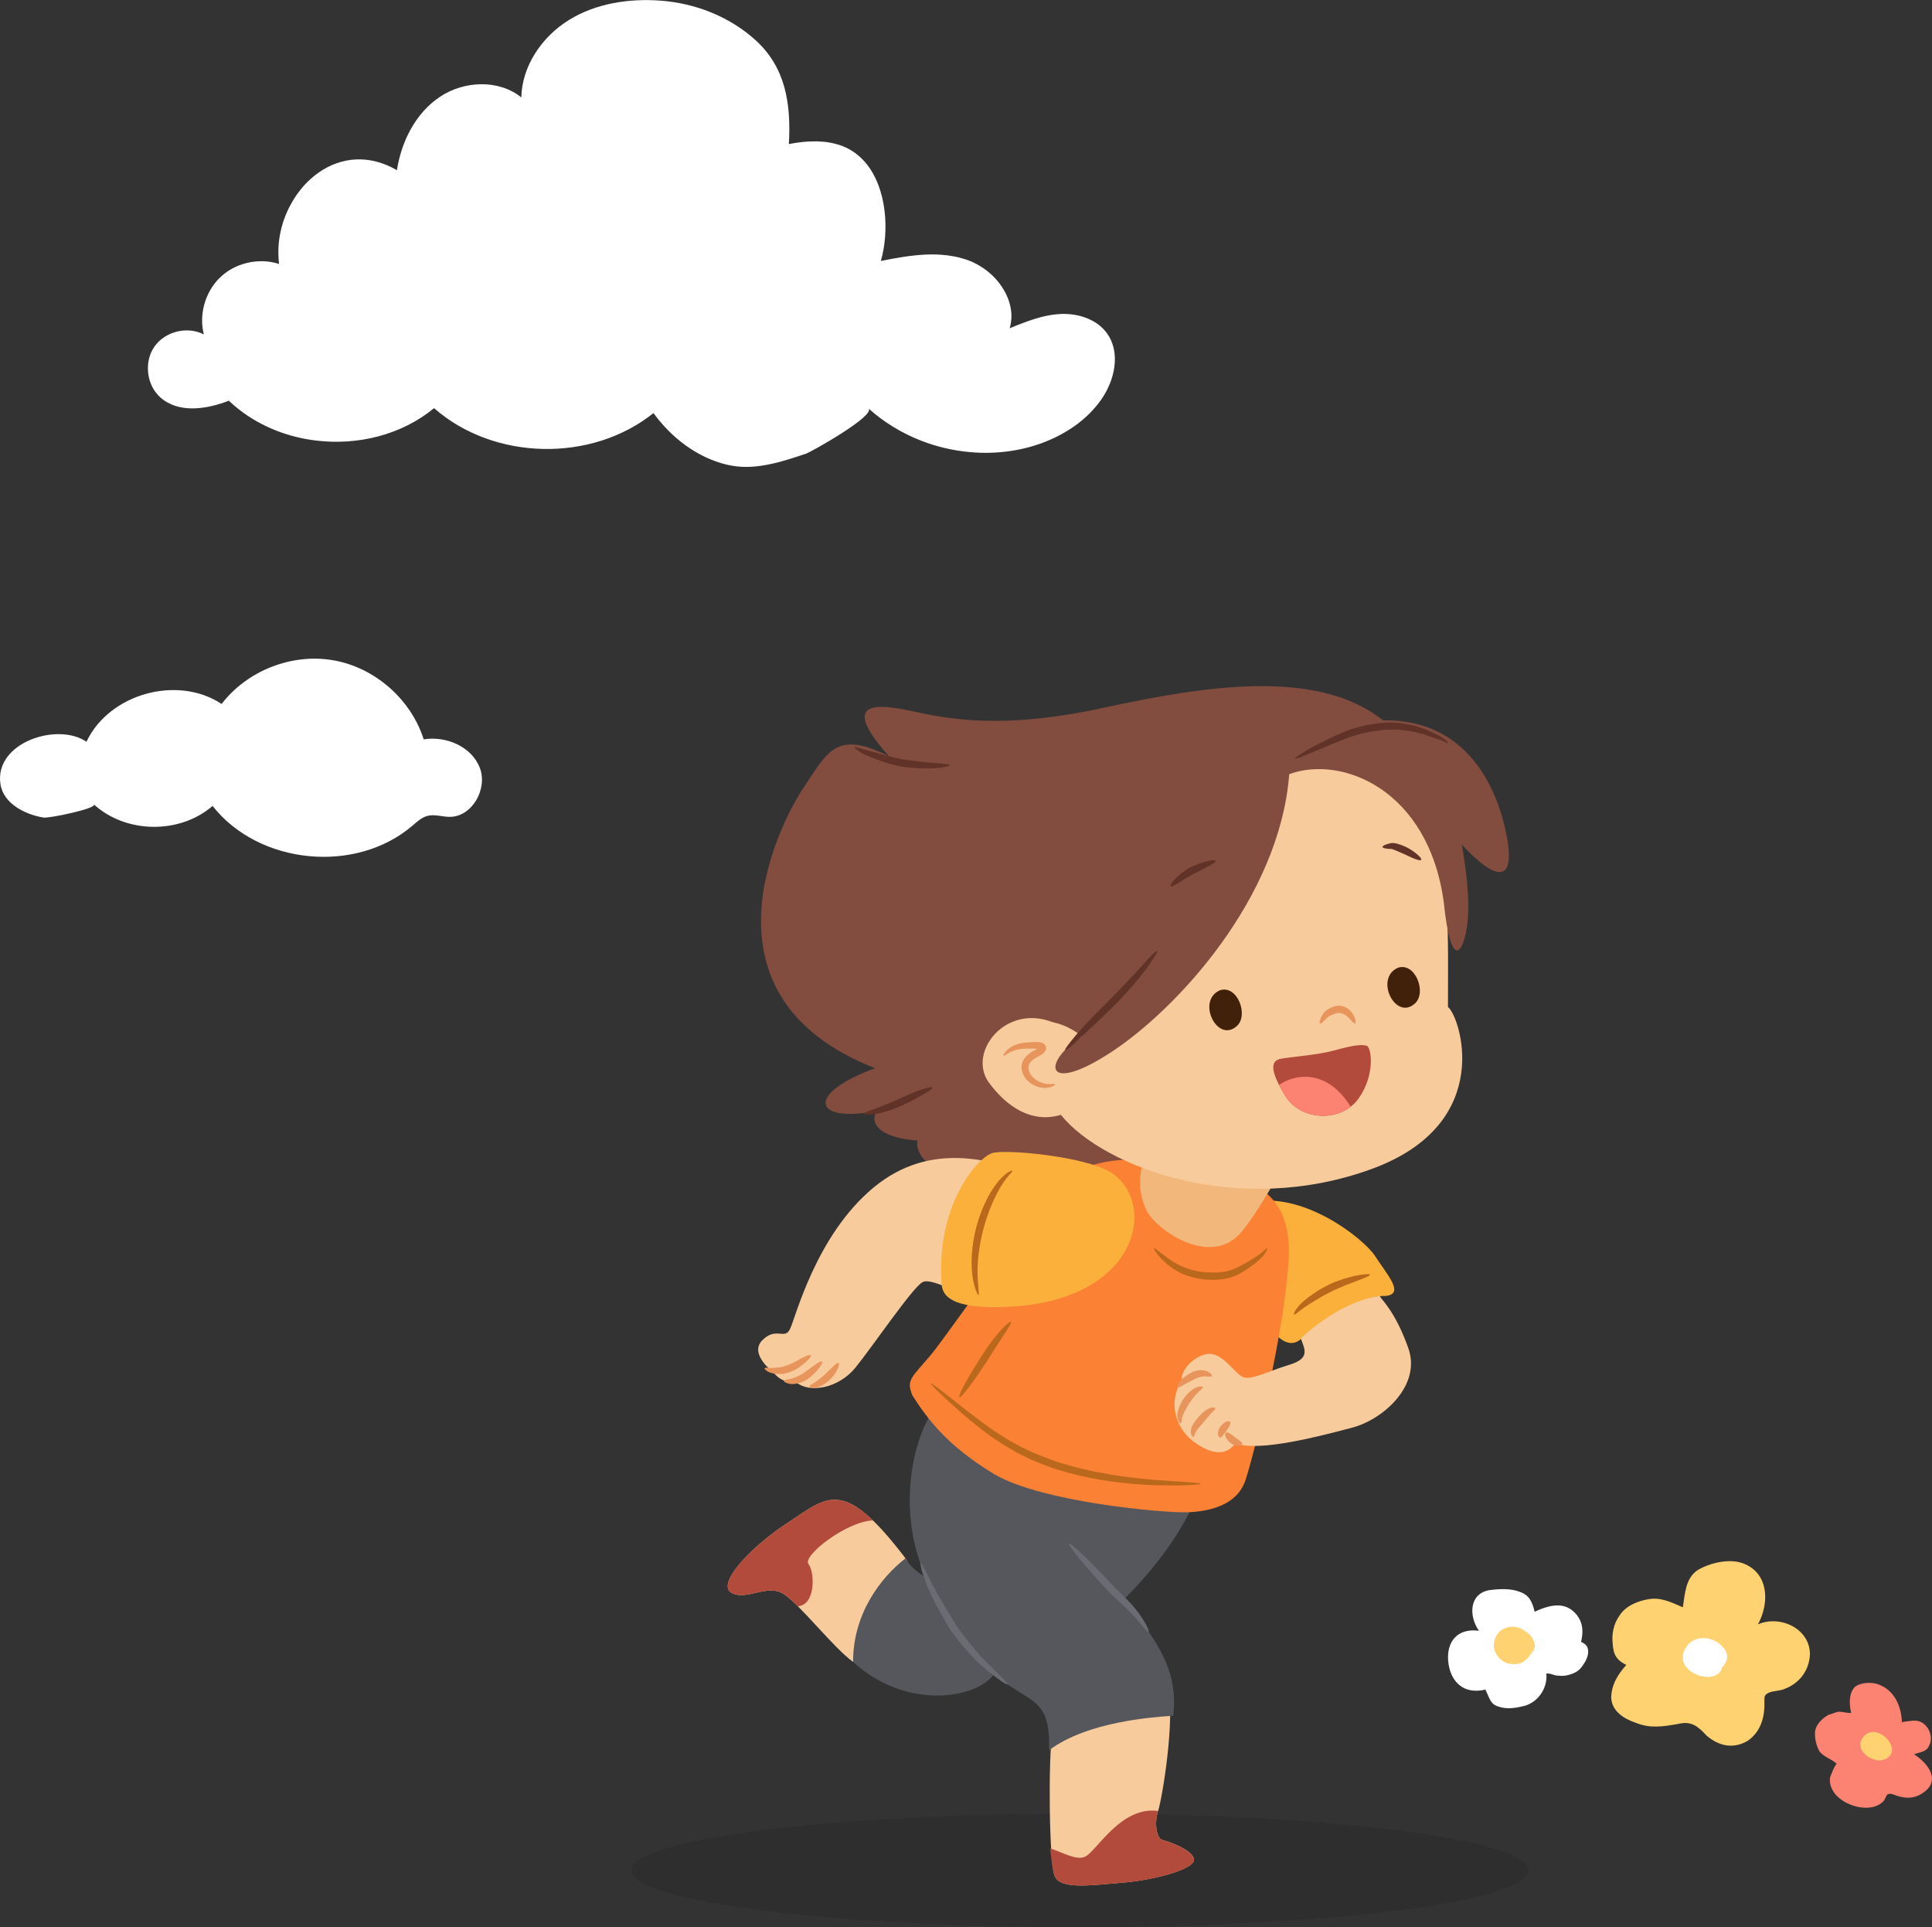 <?xml version="1.0" encoding="UTF-8"?>
<svg id="a" data-name="objects" xmlns="http://www.w3.org/2000/svg" viewBox="0 0 349.93 348.97">
  <rect x="0" y="0" width="349.93" height="348.97" fill="#333333" stroke="none"/>
  <path d="m15.66,134.32c4.1-8.69,16.47-12.15,24.48-6.84,4.63-6.05,12.74-9.23,20.25-7.91,7.5,1.31,14.06,7.06,16.35,14.32,4.05-.67,8.67,1.3,10.16,5.13,1.48,3.83-1.38,8.93-5.49,8.9-1.35-.01-2.71-.52-4.01-.17-1.04.28-1.86,1.06-2.69,1.76-10.29,8.82-27.84,7.08-36.21-3.57-5.92,5.16-15.73,5.03-21.51-.29.78.71-8.07,2.56-9.08,2.4-3.23-.51-7.29-2.46-7.83-6.06-1.13-7.53,10.33-11.26,15.58-7.67Z" style="fill: #fff;"/>
  <ellipse cx="195.59" cy="338.69" rx="81.25" ry="10.28" style="opacity: .1;"/>
  <path d="m200.51,60.37c-.7-.97-1.61-1.73-2.66-2.29-1.39-.75-3-1.14-4.61-1.22-.4-.02-.8-.02-1.2,0-1.19.06-2.37.27-3.52.57-.77.2-1.53.44-2.29.71s-1.5.56-2.25.85c-.37.15-.74.3-1.11.45.1-.32.17-.64.22-.96.05-.32.09-.64.1-.96.03-.7-.05-1.4-.2-2.09-.1-.48-.25-.95-.43-1.41-.09-.23-.19-.45-.29-.67-.64-1.33-1.56-2.57-2.68-3.61-.25-.23-.51-.45-.77-.66-.43-.34-.89-.65-1.36-.93-.21-.13-.42-.25-.63-.36-.5-.26-1-.5-1.52-.68-1.57-.56-3.18-.86-4.83-.98-.99-.07-1.98-.07-2.98-.02-2.66.13-5.35.62-7.96,1.15,1.56-5.39,1.11-13.1-2.69-17.7-1.27-1.53-2.91-2.72-4.97-3.36,0,0,0,0,0,0-.4-.12-.81-.22-1.22-.31-.11-.02-.22-.04-.33-.06-.32-.06-.63-.11-.95-.14-.1-.01-.21-.02-.31-.03-.35-.03-.69-.05-1.04-.06-.07,0-.14,0-.2,0-.42,0-.83,0-1.25.02h0c-1.24.06-2.49.23-3.7.47.41-7.26-.55-13.87-6.08-18.86-4.7-4.25-10.93-6.67-17.23-7.12-5.71-.41-11.65.5-16.52,3.51-4.87,3-8.5,8.3-8.63,14.02-4.1-3.31-10.39-3.03-14.77-.09-4.38,2.94-6.95,8.06-7.76,13.27-1.26-.74-2.51-1.24-3.74-1.56h0c-5.05-1.31-9.76.68-13.05,4.3-.04.04-.08.08-.11.12-.16.18-.31.36-.46.55-.06.07-.12.14-.17.21-.14.17-.27.35-.4.53-.07.09-.13.18-.2.27-.12.17-.24.34-.35.52-.07.1-.14.21-.2.32-.11.17-.21.34-.31.52-.07.12-.13.24-.2.36-.09.17-.19.34-.28.51-.07.13-.13.27-.2.41-.08.16-.16.33-.23.49-.1.23-.19.46-.29.69-.08.19-.15.38-.22.58-.07.2-.14.39-.21.59-.04.14-.08.28-.12.42-.06.19-.11.38-.16.57-.04.14-.07.29-.1.43-.04.19-.09.38-.13.57-.03.15-.06.29-.08.44-.03.19-.07.39-.09.58-.02.15-.04.29-.06.44-.02.2-.04.4-.06.6-.01.14-.02.28-.03.43-.01.21-.02.42-.02.63,0,.13,0,.27,0,.4,0,.23.01.46.02.69,0,.11,0,.23.01.34.02.34.05.69.1,1.03-1.88-.61-3.93-.65-5.85-.18-.44.11-.87.24-1.3.4-1.27.48-2.45,1.2-3.44,2.13-.35.32-.67.67-.96,1.04-1.18,1.47-1.96,3.27-2.26,5.14-.22,1.4-.17,2.85.18,4.23-2.98-1.55-7.03-.55-8.95,2.21-.48.69-.81,1.46-1,2.28-.09.41-.15.82-.17,1.24-.02.42-.01.84.04,1.25.14,1.25.59,2.46,1.33,3.46.25.33.53.65.84.93.4.37.84.68,1.3.94s.94.47,1.44.63c.5.16,1.02.28,1.55.35,1.59.22,3.29.07,4.94-.3.28-.06.55-.13.82-.2.55-.15,1.08-.32,1.61-.5.26-.09.52-.19.78-.29.61.59,1.25,1.14,1.92,1.65,3.99,3.1,8.86,4.97,13.89,5.57,7.55.91,15.48-1.02,21.36-5.87,10.81,9.5,28.51,9.9,39.74.89,3.23,4.44,7.84,8.01,13.18,9.32.62.15,1.23.26,1.85.33.61.07,1.22.1,1.83.1.3,0,.61-.01.91-.03.6-.03,1.21-.1,1.81-.19.6-.09,1.2-.2,1.79-.33.6-.13,1.19-.28,1.78-.44,1.48-.41,2.95-.9,4.41-1.38,1.11-.37,12.76-6.98,11.38-8.23,2.77,2.5,5.99,4.46,9.46,5.82,2.82,1.11,5.8,1.81,8.82,2.09.69.06,1.38.11,2.07.13,2.48.07,4.97-.16,7.39-.69,2.11-.46,4.19-1.17,6.13-2.11,1.3-.63,2.54-1.37,3.7-2.21,1.74-1.27,3.28-2.78,4.53-4.54,2.5-3.5,3.63-8.54,1.13-12.04Z" style="fill: #fff;"/>
  <g>
    <path d="m231.26,241.85c1.17,1.17,3,2.17,4.67.33s10.33-7.67,15-7.5c3.67-.33.17-4-1.83-7.17-2-3.17-13.34-12.17-23-9.67-9.67,2.67,4.5,23.67,5.17,24Z" style="fill: #fbb03b;"/>
    <path d="m154.51,300.94c-3.5-2.5-9.5-10.25-12.5-12.25s-6.75,1.25-9.5-.25,3-8,10.25-12.75,10-8.25,21.25,6.5c3.75,5.5-9.5,18.75-9.5,18.75Z" style="fill: #f7cb9c;"/>
    <path d="m190.59,313.85c-.75,4.75-.58,23.33.42,25.83s6.25,1.75,12.25,1.25,13.25-2.5,13-4.25-4.75-3.25-5.75-3.5-1.5-3-.75-5.25,3.08-16.33,1.83-22.58-19,2.5-21,8.5Z" style="fill: #f7cb9c;"/>
    <path d="m169.01,255.44c-4,5.75-6.5,19-1.25,30.25-3-1.75-3.75-3.5-3.75-3.5-4.5,3.5-9.5,10-9.5,18.75,9.5,8.75,22.25,6.75,25.5,2.25,6.75,5.5,10.25,4,10,13.75,7-5.25,19-6,22.5-6.25.75-7-1.5-12.25-9-21,11.5-11.5,13.75-20.25,13.75-20.25l-48.25-14Z" style="fill: #56575c;"/>
    <path d="m167.76,204.19c-6,4.75,5,13,24,12s39.25-6.5,49.5-15.5-34.75-20.5-34.75-20.5l-38.75,24Z" style="fill: #824c3f;"/>
    <path d="m165.26,252.69c-1.17-2.83-.17-3.17,3.33-7.33s22.14-31.68,26.79-33.53c10.5-4.17,18.17,0,23.83.67,5.67.67,14.83,2.33,14.21,15.19-.65,13.32-6.33,35.83-7.83,40.33s-6.33,5.67-10.5,5.83-26.67-1.83-35.17-7c-8.5-5.17-12-10-14.67-14.17Z" style="fill: #fb8135;"/>
    <path d="m207.92,208.35c-1.67,3.33-2,7-.33,10.67s11.79,10.75,17.33,4c3.83-4.67,9.33-15.17,9.33-15.17l-26.33.5Z" style="fill: #f2b87b;"/>
    <path d="m192.26,202.02c7.67,9.33,31.9,18.52,56.17,9.67,22.83-8.33,15.83-28,13.83-29.33,0-26,2-47.33-34.67-46.33s-55.67,35.33-35.33,66Z" style="fill: #f7cb9c;"/>
    <path d="m241.44,190.27c-2.67.74-7.42,1.1-9.42,1.45-2.01.35-1.96,2.29.81,6.79,2.77,4.5,10.11,4.81,13.23.42,3.12-4.39,2.33-9.37,1.45-9.57-.89-.2-1.88-.24-6.06.91Z" style="fill: #b34b3d;"/>
    <path d="m244.64,200.4c-4.25-6.8-9.97-6.03-12.98-3.93.32.61.7,1.29,1.16,2.04,2.41,3.91,8.27,4.65,11.82,1.89Z" style="fill: #fc8271;"/>
    <path d="m245.42,185.35c-.09.03-.22-.05-.37-.21-.08-.08-.16-.18-.25-.29-.11-.1-.22-.22-.34-.36-.49-.49-1.23-1.16-2.09-1.04-.33,0-.64.17-.96.27l-.12.05c-.59.15-1.06.67-1.43,1.05-.37.38-.65.6-.77.52-.12-.08-.09-.41.11-.94.2-.49.6-1.36,1.69-1.82l-.12.05c.44-.22.91-.47,1.5-.5.37-.07.75.06,1.1.12.31.16.65.27.87.49.49.38.79.83.99,1.22.09.2.16.38.22.54.04.17.06.31.07.43.02.24-.01.38-.1.41Z" style="fill: #e8955d;"/>
    <g>
      <path d="m221.13,179.8c2.75-1.01,4.46,4.71,2.16,5.93-1.92,1.02-3.5-.86-3.74-2.57-.17-1.22.46-2.95,1.58-3.36Z" style="fill: #42210b;"/>
      <path d="m221.26,180.28c2.11-.66,2.88,2.72,2.45,4.17-.17.59-.63.87-1.19,1.03-.89.27-1.65-.52-2.06-1.18-.8-1.26-.53-3.41.92-4.08.58-.27.08-1.13-.5-.86-4.24,1.96-.31,9.72,3.2,6.38,2.08-1.98.03-7.41-3.09-6.43-.61.19-.35,1.16.27.96Z" style="fill: #42210b;"/>
    </g>
    <g>
      <path d="m253.38,175.72c2.75-1.01,4.46,4.71,2.16,5.93-1.92,1.02-3.5-.86-3.74-2.57-.17-1.22.46-2.95,1.58-3.36Z" style="fill: #42210b;"/>
      <path d="m253.51,176.2c2.11-.66,2.88,2.72,2.45,4.17-.17.59-.63.86-1.19,1.03-.89.27-1.65-.52-2.06-1.18-.8-1.26-.53-3.41.92-4.08.58-.27.08-1.13-.5-.86-4.24,1.96-.31,9.72,3.2,6.38,2.08-1.98.03-7.41-3.09-6.43-.61.19-.35,1.16.27.96Z" style="fill: #42210b;"/>
    </g>
    <path d="m196.01,187.69c-7.25,4.5-7,10.75,5,3s30.75-28,32.5-50.5c9.5-3.5,25.25,2.75,28,23.25,1.25,12.25,3.5,9.5,4.25,4s-1-14.5-1-14.5c6.25,6.75,10,7.25,8-2.25s-8-20.5-22.25-20.25c-12-9.5-32.25-6.25-50.75-2.25s-28,2-35,.5-12.25-1.25-3.75,8.25c-9.5-4.75-11-1-15.5,5.75s-20.25,37.75,13,50.75c-12.5,4.5-11.5,10,.25,7.75-2,3.75,4.25,6,12,5.25s16.25-6.5,16.25-6.5c-12.75-7.5-1.75-20.75,9-12.25Z" style="fill: #824c3f;"/>
    <path d="m195.13,200.44c-5.5,3.62-11.38,1.88-16-4.38s5.38-17.25,15.62-8.38c-8.38,5.38-2.38,9.25,1,8-.88.5-.62,4.75-.62,4.75Z" style="fill: #f7cb9c;"/>
    <path d="m220.17,155.88c.13.38-1.81,1.25-4.05,2.4-2.2,1.21-3.81,2.5-4.11,2.22-.24-.2,1.08-2.05,3.49-3.38,2.42-1.23,4.58-1.55,4.68-1.24Z" style="fill: #613328;"/>
    <path d="m257.42,155.69c-.09.16-.54.08-1.2-.17-.65-.24-1.49-.71-2.37-1.06-.21-.1-.44-.2-.69-.3-.22-.09-.44-.2-.62-.26-.2-.09-.32-.11-.46-.16-.18,0-.35-.01-.51-.02-.69-.05-1.18-.17-1.16-.36.02-.19.38-.38,1.06-.57.18-.05.39-.1.61-.14.26,0,.58.02.81.09.27.06.49.14.73.22.22.07.46.16.73.28,1.06.44,1.82,1.04,2.36,1.49.52.45.8.81.71.97Z" style="fill: #613328;"/>
    <path d="m191.09,196.35c.03.08-.19.27-.71.48-.51.17-1.35.29-2.32,0-.94-.3-2.1-.91-2.73-2.24-.31-.64-.43-1.52-.11-2.32.33-.78.96-1.35,1.6-1.76.35-.24.68-.37.94-.52.08-.04.03,0,.06-.03.01,0,.01-.02,0-.03,0,0,0,0-.03-.01-.14,0-.28-.02-.43-.02-.59,0-1.15,0-1.68,0-.5,0-.95.06-1.36.15-1.64.38-2.41,1.29-2.57,1.12-.06-.05.05-.33.4-.75.34-.41.98-.92,1.91-1.27.46-.17.99-.29,1.56-.34.27-.02.55-.04.83-.06.28-.02.58-.04.89-.06.15,0,.32,0,.48,0,.27,0,.57.07.86.11.22.11.46.21.6.4.15.19.22.47.19.71-.03.25-.15.47-.35.69-.19.21-.53.42-.74.54-.32.19-.63.31-.86.47-.53.33-.92.72-1.12,1.14-.18.43-.15.9.03,1.34.35.91,1.21,1.52,1.93,1.85.75.33,1.43.38,1.91.37.47-.04.77-.06.8.03Z" style="fill: #e8955d;"/>
    <path d="m262.26,134.52c-.07.08-.48-.12-1.17-.45-.38-.12-.8-.3-1.36-.46-.54-.16-1.16-.39-1.86-.66l.05.02c-.62-.15-1.29-.32-2-.49-.73-.13-1.51-.21-2.33-.34-1.63-.1-3.44,0-5.31.36-3.9.67-7.16,2.39-9.65,3.34-2.44,1.03-3.94,1.69-4.04,1.52-.09-.14,1.28-1.1,3.65-2.36,1.19-.6,2.6-1.32,4.23-2.05,1.62-.75,3.54-1.36,5.58-1.74,1.97-.37,3.9-.45,5.67-.27.86.16,1.69.29,2.45.47.75.24,1.45.47,2.1.68h.02s.03.02.03.02c1.21.61,2.34,1.06,3.03,1.51.68.51.98.85.92.92Z" style="fill: #613328;"/>
    <path d="m209.59,172.19c.15.11-.58,1.29-1.87,3.12-.67.89-1.51,1.92-2.45,3.07-.99,1.09-2.06,2.32-3.27,3.52-2.41,2.41-4.68,4.47-6.28,5.99-1.59,1.52-2.66,2.42-2.8,2.3-.14-.12.68-1.23,2.13-2.95,1.45-1.71,3.63-3.89,6.01-6.27,1.2-1.19,2.28-2.37,3.31-3.41.98-1.08,1.88-2.04,2.64-2.85,1.46-1.66,2.44-2.64,2.59-2.53Z" style="fill: #613328;"/>
    <path d="m185.42,212.02c-5.5-1.5-16.67-5.67-27.17,3-10.5,8.67-14.17,23.67-15.17,25.67s-2.5-.5-5,2,2,5.83,2,5.83c1.67,2.17,4.17,1.83,4.17,1.83,2.5,2,7.67,1,10.67-2.67s10.33-14.5,12.17-15.5,7.67,3.17,11.67,2.67,6.67-22.83,6.67-22.83Z" style="fill: #f7cb9c;"/>
    <path d="m235.59,242.35c.83,2.17,1.67,3.67-2.17,4.83s-6.83,2.83-8.33,2.17-3.67-4.5-6.33-4.17-5,3.17-4.67,4.67c-2.67,4.17-1.17,9,2.5,11.5s5.83,1.83,7.17,0c4.17,1.67,15.5-1.33,21.17-2.83s12.5-7.67,10.17-14.33-4.88-8.83-5.21-9.5c-7.5,1-14.29,7.67-14.29,7.67Z" style="fill: #f7cb9c;"/>
    <path d="m179.59,208.85c-2.92,1.12-10.04,9.81-9.04,23.47,0,3.17,3.46,4.68,11.83,4.33,24-1,27.33-18.83,18.88-24.31-4.57-2.96-19.5-4.33-21.67-3.5Z" style="fill: #fbb03b;"/>
    <path d="m182.46,305.02c-.12.13-1.39-.72-3.34-2.28-.49-.38-1.01-.83-1.55-1.33-.27-.25-.56-.51-.85-.77-.28-.28-.55-.58-.84-.89-1.17-1.23-2.27-2.61-3.42-4.18-.27-.4-.56-.79-.8-1.2-.23-.41-.46-.82-.68-1.22-.44-.77-.86-1.52-1.26-2.23-.41-.7-.75-1.42-1.06-2.1-.31-.68-.61-1.31-.84-1.88-.39-1.15-.77-2.1-.94-2.79-.15-.7-.17-1.09-.09-1.12.09-.02.28.32.57.94.31.61.8,1.47,1.33,2.62.29.53.61,1.12.96,1.75.33.63.69,1.3,1.14,2,.42.7.87,1.44,1.33,2.2.22.38.44.76.66,1.15.23.38.51.75.76,1.13,1.08,1.48,2.2,2.94,3.25,4.13.26.3.5.61.76.89.27.27.53.54.78.8.5.52.96,1,1.42,1.42,1.76,1.72,2.85,2.83,2.72,2.98Z" style="fill: #6b6c73;"/>
    <path d="m208.06,295.53c-.18.11-.91-.86-2.18-2.31-.64-.72-1.41-1.57-2.33-2.41-.91-.89-2.04-1.8-3.06-2.92-4.1-4.41-7.12-8.11-6.87-8.37.25-.27,3.8,3.14,7.83,7.46.98,1.09,2.05,2,2.95,2.96.94.95,1.66,1.9,2.23,2.71,1.12,1.65,1.58,2.8,1.44,2.88Z" style="fill: #6b6c73;"/>
    <path d="m158.09,275.32c-6.63-6.4-9.56-3.42-15.33.37-7.25,4.75-13,11.25-10.25,12.75s6.5-1.75,9.5.25c.7.47,1.57,1.25,2.52,2.21l.06-.04c3.17-.33,3-6.16,1.83-7.67-1.09-1.4,6.7-7.61,11.67-7.87Z" style="fill: #b34b3d;"/>
    <path d="m196.59,336.19c-1.5.81-4.27-.78-6.39-1.5.24,2.42.53,4.29.81,5,1,2.5,6.25,1.75,12.25,1.25s13.25-2.5,13-4.25-4.75-3.25-5.75-3.5-1.5-3-.75-5.25c-6.67-.92-11,7.08-13.17,8.25Z" style="fill: #b34b3d;"/>
    <path d="m146.88,245.4c.1.15-.22.58-.83,1.16-.62.56-1.54,1.35-2.84,1.85-.32.12-.64.23-.97.29-.16.03-.3.08-.52.09-.15,0-.3,0-.45.01-.29.01-.57-.01-.83-.04-.26-.02-.51-.06-.73-.14-.22-.07-.42-.13-.58-.21-.16-.09-.29-.18-.39-.26-.2-.16-.29-.28-.25-.37.04-.08.2-.12.43-.11.12,0,.25.01.4.03.15,0,.33,0,.52,0,.19.01.4,0,.62-.03.22-.02.46-.03.72-.08.13-.02.26-.03.39-.05.07,0,.21-.06.34-.09.26-.06.53-.16.8-.26,1.08-.41,2.03-1.02,2.77-1.38.74-.38,1.27-.55,1.37-.39Z" style="fill: #e8955d;"/>
    <path d="m148.88,246.56c.13.13-.07.57-.52,1.17-.45.6-1.15,1.38-2.16,2.05-1.02.66-2.19.92-3,.84-.81-.13-1.24-.39-1.2-.55.04-.19.51-.27,1.16-.38.65-.16,1.47-.46,2.33-1.01,1.69-1.18,3.11-2.4,3.39-2.11Z" style="fill: #e8955d;"/>
    <path d="m151.88,246.81c.31.15-.21,1.79-1.74,3.2-.78.68-1.65,1.15-2.36,1.26-.71.11-1.15-.05-1.15-.21,0-.2.35-.38.84-.67.49-.29,1.11-.78,1.79-1.36,1.33-1.22,2.29-2.4,2.62-2.22Z" style="fill: #e8955d;"/>
    <path d="m219.51,249.19c-.1.17-.51.08-1.06.05-.56-.03-1.24.08-2,.45-.41.21-.79.42-1.15.6-.18.09-.34.18-.5.26-.14.09-.28.17-.41.24-.5.29-.85.51-1.01.4-.14-.09-.05-.54.39-1.1.11-.13.24-.28.39-.42.16-.13.32-.26.49-.4.36-.27.72-.5,1.22-.76.98-.51,2.15-.5,2.81-.17.67.32.91.72.82.85Z" style="fill: #e8955d;"/>
    <path d="m217.88,251.19c.04.2-.34.43-.83.9-.49.47-1.12,1.2-1.69,2.1-.28.43-.53.89-.75,1.31-.21.41-.36.76-.46,1.07-.19.59-.1,1.04-.27,1.13-.13.1-.62-.31-.65-1.23,0-.44.09-.95.27-1.45.18-.49.41-1.01.75-1.54.66-1.03,1.52-1.8,2.27-2.16.77-.36,1.33-.28,1.35-.12Z" style="fill: #e8955d;"/>
    <path d="m220.13,255.06c0,.2-.29.38-.67.78-.39.4-.9,1.02-1.49,1.74-.63.76-1.18,1.27-1.38,1.72-.23.44-.27.85-.46.89-.15.05-.49-.33-.44-1.12.05-.82.69-1.64,1.27-2.34.62-.75,1.33-1.38,1.99-1.67.67-.31,1.19-.17,1.18,0Z" style="fill: #e8955d;"/>
    <path d="m222.76,257.44c.27.26-.13,1.01-.64,1.66-.23.33-.45.58-.57.76-.14.17-.24.37-.42.45-.14.08-.42-.1-.51-.55-.09-.46.12-1,.43-1.44.67-.86,1.45-1.13,1.7-.88Z" style="fill: #e8955d;"/>
    <path d="m225.01,261.44c0,.17-.22.35-.65.38-.42.03-.99-.15-1.47-.51-.94-.75-1.16-1.68-.88-1.88.3-.22,1,.29,1.68.83.34.25.65.48.88.65.24.17.43.34.44.52Z" style="fill: #e8955d;"/>
    <path d="m229.51,226.06c.08.05-.05.36-.37.91-.35.52-.99,1.18-1.86,1.84-.85.64-1.91,1.44-3.25,2.09-1.36.64-3.1.92-4.75.85-1.69,0-3.32-.39-4.7-.91-1.39-.54-2.5-1.33-3.33-2.05-1.65-1.47-2.35-2.62-2.24-2.73.15-.15,1.11.79,2.82,1.99,1.67,1.23,4.32,2.36,7.48,2.38,1.61.05,2.99-.15,4.24-.65,1.23-.53,2.28-1.19,3.2-1.74.9-.55,1.57-1.04,2-1.41.4-.4.68-.62.76-.57Z" style="fill: #ba681c;"/>
    <path d="m183.38,212c.05.08-.19.35-.6.77-.38.47-.93,1.13-1.48,2.06-1.13,1.82-2.34,4.59-3.2,7.77-.83,3.2-1.11,6.19-1.04,8.35.07,2.16.36,3.49.15,3.55-.14.05-.76-1.23-1.08-3.48-.31-2.24-.17-5.42.69-8.76.89-3.33,2.3-6.17,3.71-7.97.68-.91,1.39-1.54,1.91-1.91.56-.34.9-.46.94-.38Z" style="fill: #ba681c;"/>
    <path d="m248.13,230.81c.04.18-.77.56-2.11,1.04-.66.27-1.45.56-2.32.89-.83.4-1.82.71-2.73,1.23-.47.25-.93.46-1.37.7-.44.26-.86.52-1.26.76-.81.47-1.5.92-2.07,1.31-1.13.79-1.73,1.43-1.89,1.31-.14-.08.22-.98,1.3-2.03.53-.52,1.22-1.07,2.01-1.61.4-.27.81-.55,1.24-.83.45-.27.95-.52,1.45-.78.99-.57,2.02-.85,2.92-1.2.92-.28,1.76-.48,2.47-.64,1.43-.25,2.32-.32,2.37-.14Z" style="fill: #ba681c;"/>
    <path d="m168.88,196.94c.07.17-.55.61-1.59,1.2-1.04.6-2.49,1.4-4.19,2.17-1.7.76-3.35,1.25-4.57,1.44-1.23.16-2,.11-2.02-.06-.03-.19.68-.46,1.79-.84,1.11-.41,2.61-1,4.27-1.74,1.65-.75,3.18-1.42,4.34-1.81,1.16-.39,1.91-.52,1.98-.36Z" style="fill: #613328;"/>
    <path d="m172.04,138.56c.02.17-.97.43-2.6.56-1.63.11-3.88.03-6.35-.34-2.48-.51-4.59-1.34-6.06-1.96-1.52-.64-2.32-1.36-2.22-1.49.11-.16.99.22,2.53.61,1.57.41,3.65,1.06,5.97,1.54,2.37.36,4.56.58,6.14.71,1.58.11,2.58.18,2.59.38Z" style="fill: #613328;"/>
    <path d="m173.76,253.02c-.29-.22,1.44-3.44,3.95-7.32.23-.36.46-.71.68-1.05l-.03.04c2.25-3.44,4.51-5.51,4.73-5.34.3.23-1.56,2.7-3.6,5.99h0s-.02.04-.02.04c-.22.34-.44.69-.66,1.04-2.46,3.8-4.75,6.81-5.04,6.59Z" style="fill: #ba681c;"/>
    <path d="m217.42,268.7c0,.09-.75.17-2.12.23-1.36.08-3.34.08-5.78.03-4.87-.15-11.69-.77-18.86-3.11-1.75-.7-3.5-1.26-5.08-2.1-.4-.19-.8-.39-1.19-.58-.38-.22-.75-.43-1.12-.65-.74-.43-1.47-.83-2.14-1.3-2.75-1.76-4.98-3.65-6.84-5.23-3.67-3.23-5.81-5.34-5.7-5.47.12-.15,2.49,1.73,6.29,4.75,1.92,1.48,4.19,3.27,6.9,4.93.66.45,1.38.82,2.1,1.23.36.2.73.41,1.1.61.38.18.77.36,1.16.54,1.53.79,3.24,1.33,4.94,2.01,6.98,2.28,13.67,3.04,18.49,3.43,4.84.36,7.85.46,7.85.67Z" style="fill: #ba681c;"/>
  </g>
  <g>
    <path d="m317.79,295.13c2.7-3.8,3.06-10.18-2.16-12.06-2.5-.88-5.92-.05-8.09,1.22-2.31,1.48-2.35,4.45-2.74,6.77-1.92-.83-3.88-1.84-6.08-1.49-2.02.3-4.28,1.22-5.38,2.97-1.14,1.57-1.44,3.5-1.24,5.11.11,2.01.72,2.97,2.46,3.85-1.5,1.66-2.74,3.62-2.73,6.03.19,2.36,2.24,3.71,4.51,4.46,2.54,1.05,4.92.66,7.66.18,2.34-.57,3.54.44,5.08,2.1,2.17,1.88,4.81,2.54,7.48.96,2.45-1.7,3.11-4.45,3.02-7.21,0-.74-.07-1.09.78-1.49.86-.39,2.02-.3,2.88-.7,2.8-1.05,4.49-3.49,4.58-6.29-.02-4.81-5.77-7.3-9.84-5.2" style="fill: #ffd271;"/>
    <path d="m286.37,297.31c.4-1.71.41-3.34-.78-4.87-2.04-2.55-4.9-1.85-7.63-.58-.42-1.72-.93-3.01-2.69-3.6-1.57-.63-3.58-.55-5.34-.33-3.92.54-3.9,4.79-2.06,7.38-3.77-.51-5.84,1.82-5.58,5.4.35,3.96,2.92,6.18,6.74,5.25.75,1.44.84,2.63,2.37,3.07,1.33.49,2.91.31,4.25-.02,2.72-.46,4.7-3.17,4.43-5.94.57-.14,1.29.29,1.91.35.62.05,1.24.1,1.81-.04,1.34-.32,2.25-.75,2.97-1.94.77-1,1.5-3,.08-3.87" style="fill: #fff;"/>
    <path d="m344.48,311.91c-.09-2.9-1.33-5.82-4.22-6.88-1.17-.46-3.2-.42-4.29.44-1.16,1.13-1.03,3.33-.68,4.71-.88.06-1.52-.26-2.39-.2-.61.13-1.12.42-1.73.55-1.19.69-2.36,1.82-2.44,3.24-.02,1.15.24,2.37.83,3.39.86,1.09,2.11,1.28,3.14,2.27-.2-.2-1.22,2.25-1.25,2.53-.09.84.13,1.64.56,2.36.92,1.53,2.75,2.5,4.45,2.87,1.63.35,3.58.22,4.75-1.11.2-.23.45-1.01.66-1.13.58-.34,1.25.12,1.91.3,1.48.42,2.75.45,4.12-.34,3.83-2.2,1.56-5.42-1.21-7.24,1.12-.42,2.27-.41,2.72-1.58.55-1,.3-2.22-.19-3.07-1.36-1.94-2.65-1.42-4.57-1.21" style="fill: #fc8271;"/>
    <path d="m337.36,314.68c-1.67,2.37,2.08,4.94,4.22,3.83,3.4-1.76-1.91-7.13-4.22-3.83Z" style="fill: #ffd271;"/>
    <path d="m311.68,302.16c1.41-1.27,1.61-2.8.15-4.11-1.54-1.66-4.5-2.05-6.14-.18-3.79,4.8,5.58,8.08,6.27,3.84" style="fill: #fff;"/>
    <path d="m277.23,299.73c.63-.76.92-1.24.68-2.19-.23-.96-.8-1.63-1.75-2.21-1.75-1.4-4.86-.85-5.45,1.73-.73,2,1.26,4.35,3.26,4.27,1.24.11,2.15-.32,2.92-1.32.48-.52.54-1.14,1.02-1.66" style="fill: #ffd271;"/>
  </g>
</svg>